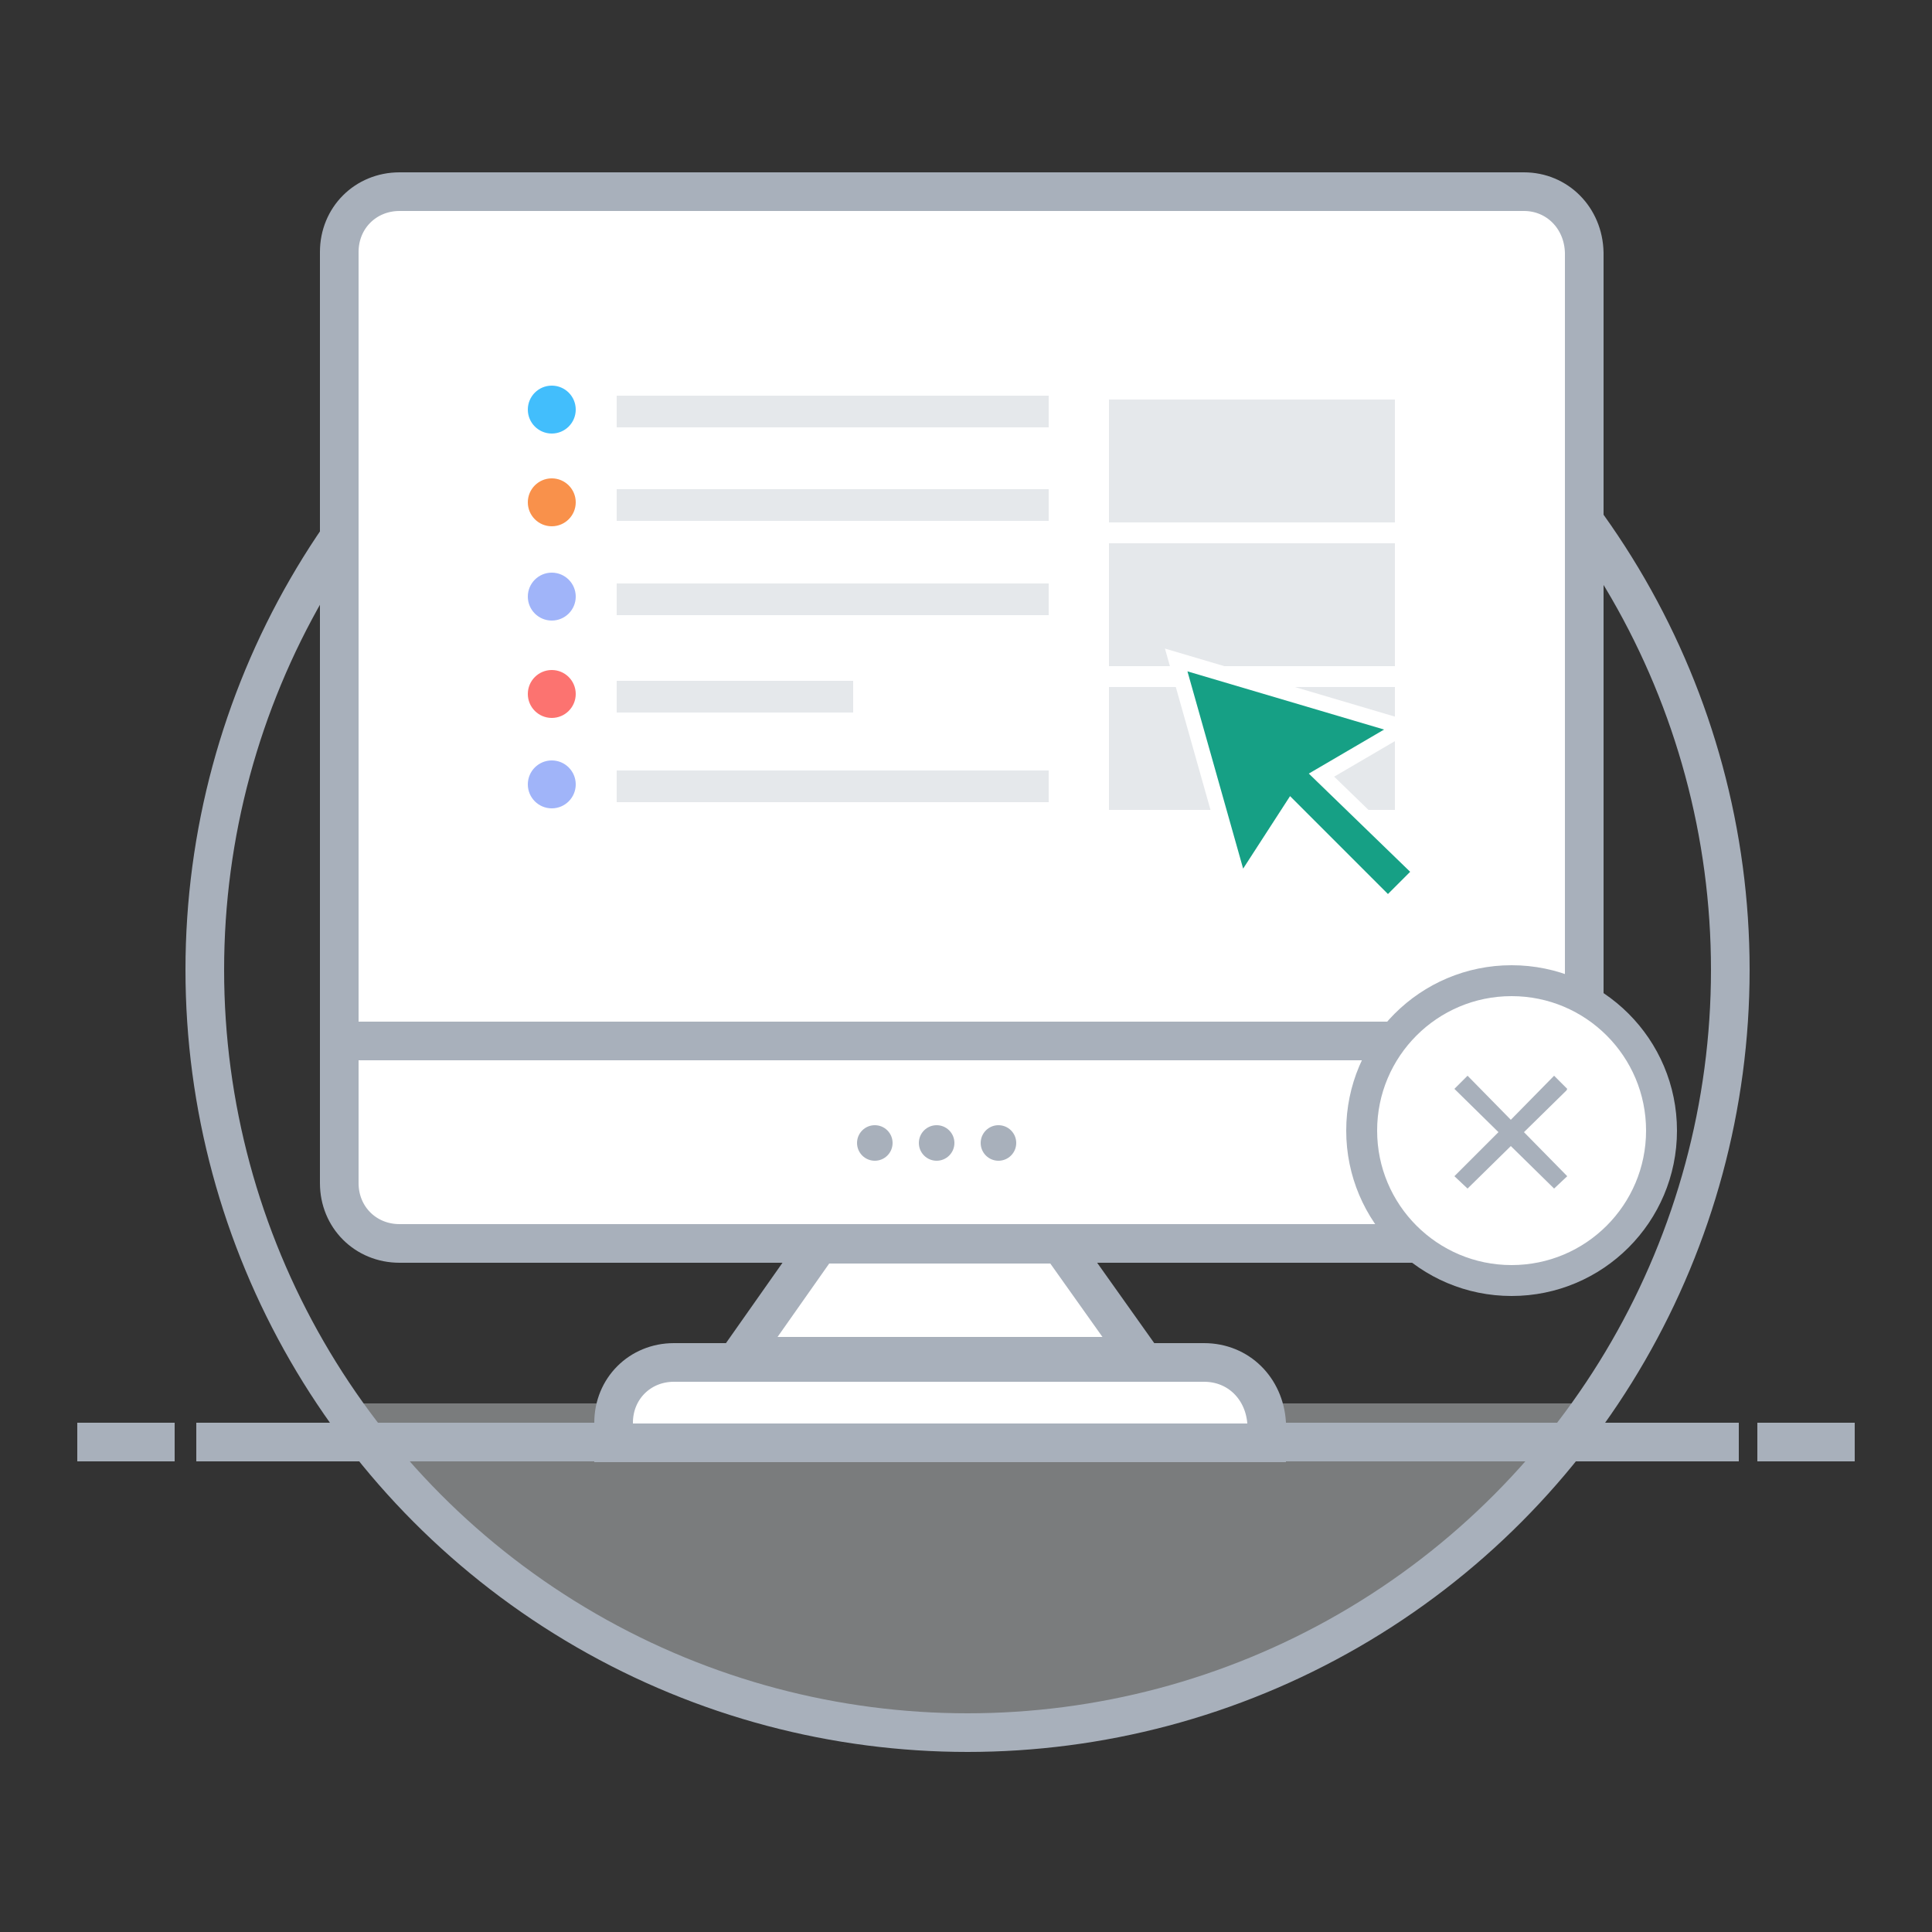 <?xml version="1.0" encoding="utf-8"?>
<!-- Generator: Adobe Illustrator 22.1.0, SVG Export Plug-In . SVG Version: 6.00 Build 0)  -->
<svg version="1.1" id="Layer_1" xmlns="http://www.w3.org/2000/svg" xmlns:xlink="http://www.w3.org/1999/xlink" x="0px" y="0px"
	 viewBox="0 0 250 250" style="enable-background:new 0 0 250 250;" xml:space="preserve">
<rect x="0" y="0" width="250" height="250" fill="#333333" stroke="none"/>
<style type="text/css">
	.st0{opacity:0.4;fill:#E5E8EB;enable-background:new    ;}
	.st1{fill:none;stroke:#A8B0BB;stroke-width:5;stroke-miterlimit:10;}
	.st2{fill:#A8B0BB;}
	.st3{fill:none;}
	.st4{fill:#E7F5F3;stroke:#FFFFFF;stroke-width:4;stroke-miterlimit:10;}
	.st5{fill:#FFFFFF;}
	.st6{fill:#FFFFFF;stroke:#A8B0BB;stroke-width:5;stroke-miterlimit:10;}
	.st7{fill:#42BEFC;}
	.st8{fill:#F9914B;}
	.st9{fill:#A0B4F9;}
	.st10{fill:#FC7370;}
	.st11{fill:#E5E8EB;}
	.st12{fill:#FFFFFF;stroke:#A8B0BB;stroke-width:4;stroke-miterlimit:10;}
	.st13{fill:#16A085;stroke:#FFFFFF;stroke-width:2;stroke-miterlimit:10;}
</style>
<g>
	<path class="st0" d="M41.3,181.6h166.1c0,0-29.9,43.9-79,44.2c-49,0.2-1.1,0-1.1,0S71.6,226.9,41.3,181.6z"/>
	<circle class="st1" cx="125.2" cy="125.5" r="98.7"/>
	<rect x="10" y="184.1" class="st2" width="12.6" height="5"/>
	<rect x="227.4" y="184.1" class="st2" width="12.6" height="5"/>
	<line class="st3" x1="72" y1="186.1" x2="180" y2="186.1"/>
	<path class="st2" d="M179.2,184.1h-108 M68,184.1H25.4v5h42.9h3.3h107.2h3.3H225v-5h-42.6"/>
	<path class="st4" d="M197.2,26.4H51.7c-4.4,0-7.8,3.4-7.8,7.8v102.1H205v-102C204.9,29.8,201.5,26.4,197.2,26.4z"/>
	<rect x="54.3" y="36.9" class="st5" width="140.3" height="89.1"/>
	<path class="st6" d="M197.2,24.8H51.7c-4.4,0-7.8,3.4-7.8,7.8v102.1H205v-102C204.9,28.2,201.5,24.8,197.2,24.8z"/>
	<path class="st6" d="M155.8,176.3H87.2c-4.4,0-7.8,3.4-7.8,7.8v2.6h84.5v-2.6C163.6,179.7,160.3,176.3,155.8,176.3z"/>
	<polygon class="st6" points="147.5,175.5 95.8,175.5 106,161 137.2,161 	"/>
	<path class="st6" d="M43.9,134.7v18.4c0,4.4,3.4,7.8,7.8,7.8h145.5c4.4,0,7.8-3.4,7.8-7.8v-18.4H43.9z"/>
	<circle class="st7" cx="71.4" cy="53" r="3.1"/>
	<circle class="st8" cx="71.4" cy="65" r="3.1"/>
	<circle class="st9" cx="71.4" cy="77.2" r="3.1"/>
	<circle class="st10" cx="71.4" cy="89.8" r="3.1"/>
	<rect x="79.8" y="51.2" class="st11" width="55.9" height="4.1"/>
	<rect x="79.8" y="63.3" class="st11" width="55.9" height="4.1"/>
	<rect x="79.8" y="75.5" class="st11" width="55.9" height="4.1"/>
	<circle class="st9" cx="71.4" cy="101.5" r="3.1"/>
	<rect x="79.8" y="99.7" class="st11" width="55.9" height="4.1"/>
	<rect x="79.8" y="88.1" class="st11" width="30.6" height="4.1"/>
	<g>
		<circle class="st2" cx="113.2" cy="147.9" r="2.3"/>
		<circle class="st2" cx="121.2" cy="147.9" r="2.3"/>
		<circle class="st2" cx="129.2" cy="147.9" r="2.3"/>
	</g>
	<ellipse class="st12" cx="195.6" cy="146.3" rx="19.4" ry="19.4"/>
	<rect x="143.5" y="51.7" class="st11" width="37" height="15.9"/>
	<rect x="143.5" y="70.3" class="st11" width="37" height="15.9"/>
	<rect x="143.5" y="88.9" class="st11" width="37" height="15.9"/>
	<polygon class="st2" points="202.7,141.1 202.8,140.9 201.1,139.2 195.5,144.9 190.1,139.4 189.9,139.2 188.2,140.9 193.9,146.5 
		188.4,152 188.2,152.2 189.9,153.8 195.5,148.3 201,153.7 201.1,153.8 202.8,152.2 197.2,146.5 	"/>
	<path class="st13" d="M152.2,85.4l8.3,29.4l6.6-10.2l12.5,12.5l4.3-4.3L171,100.3l10.6-6.2L152.2,85.4z"/>
</g>
</svg>
